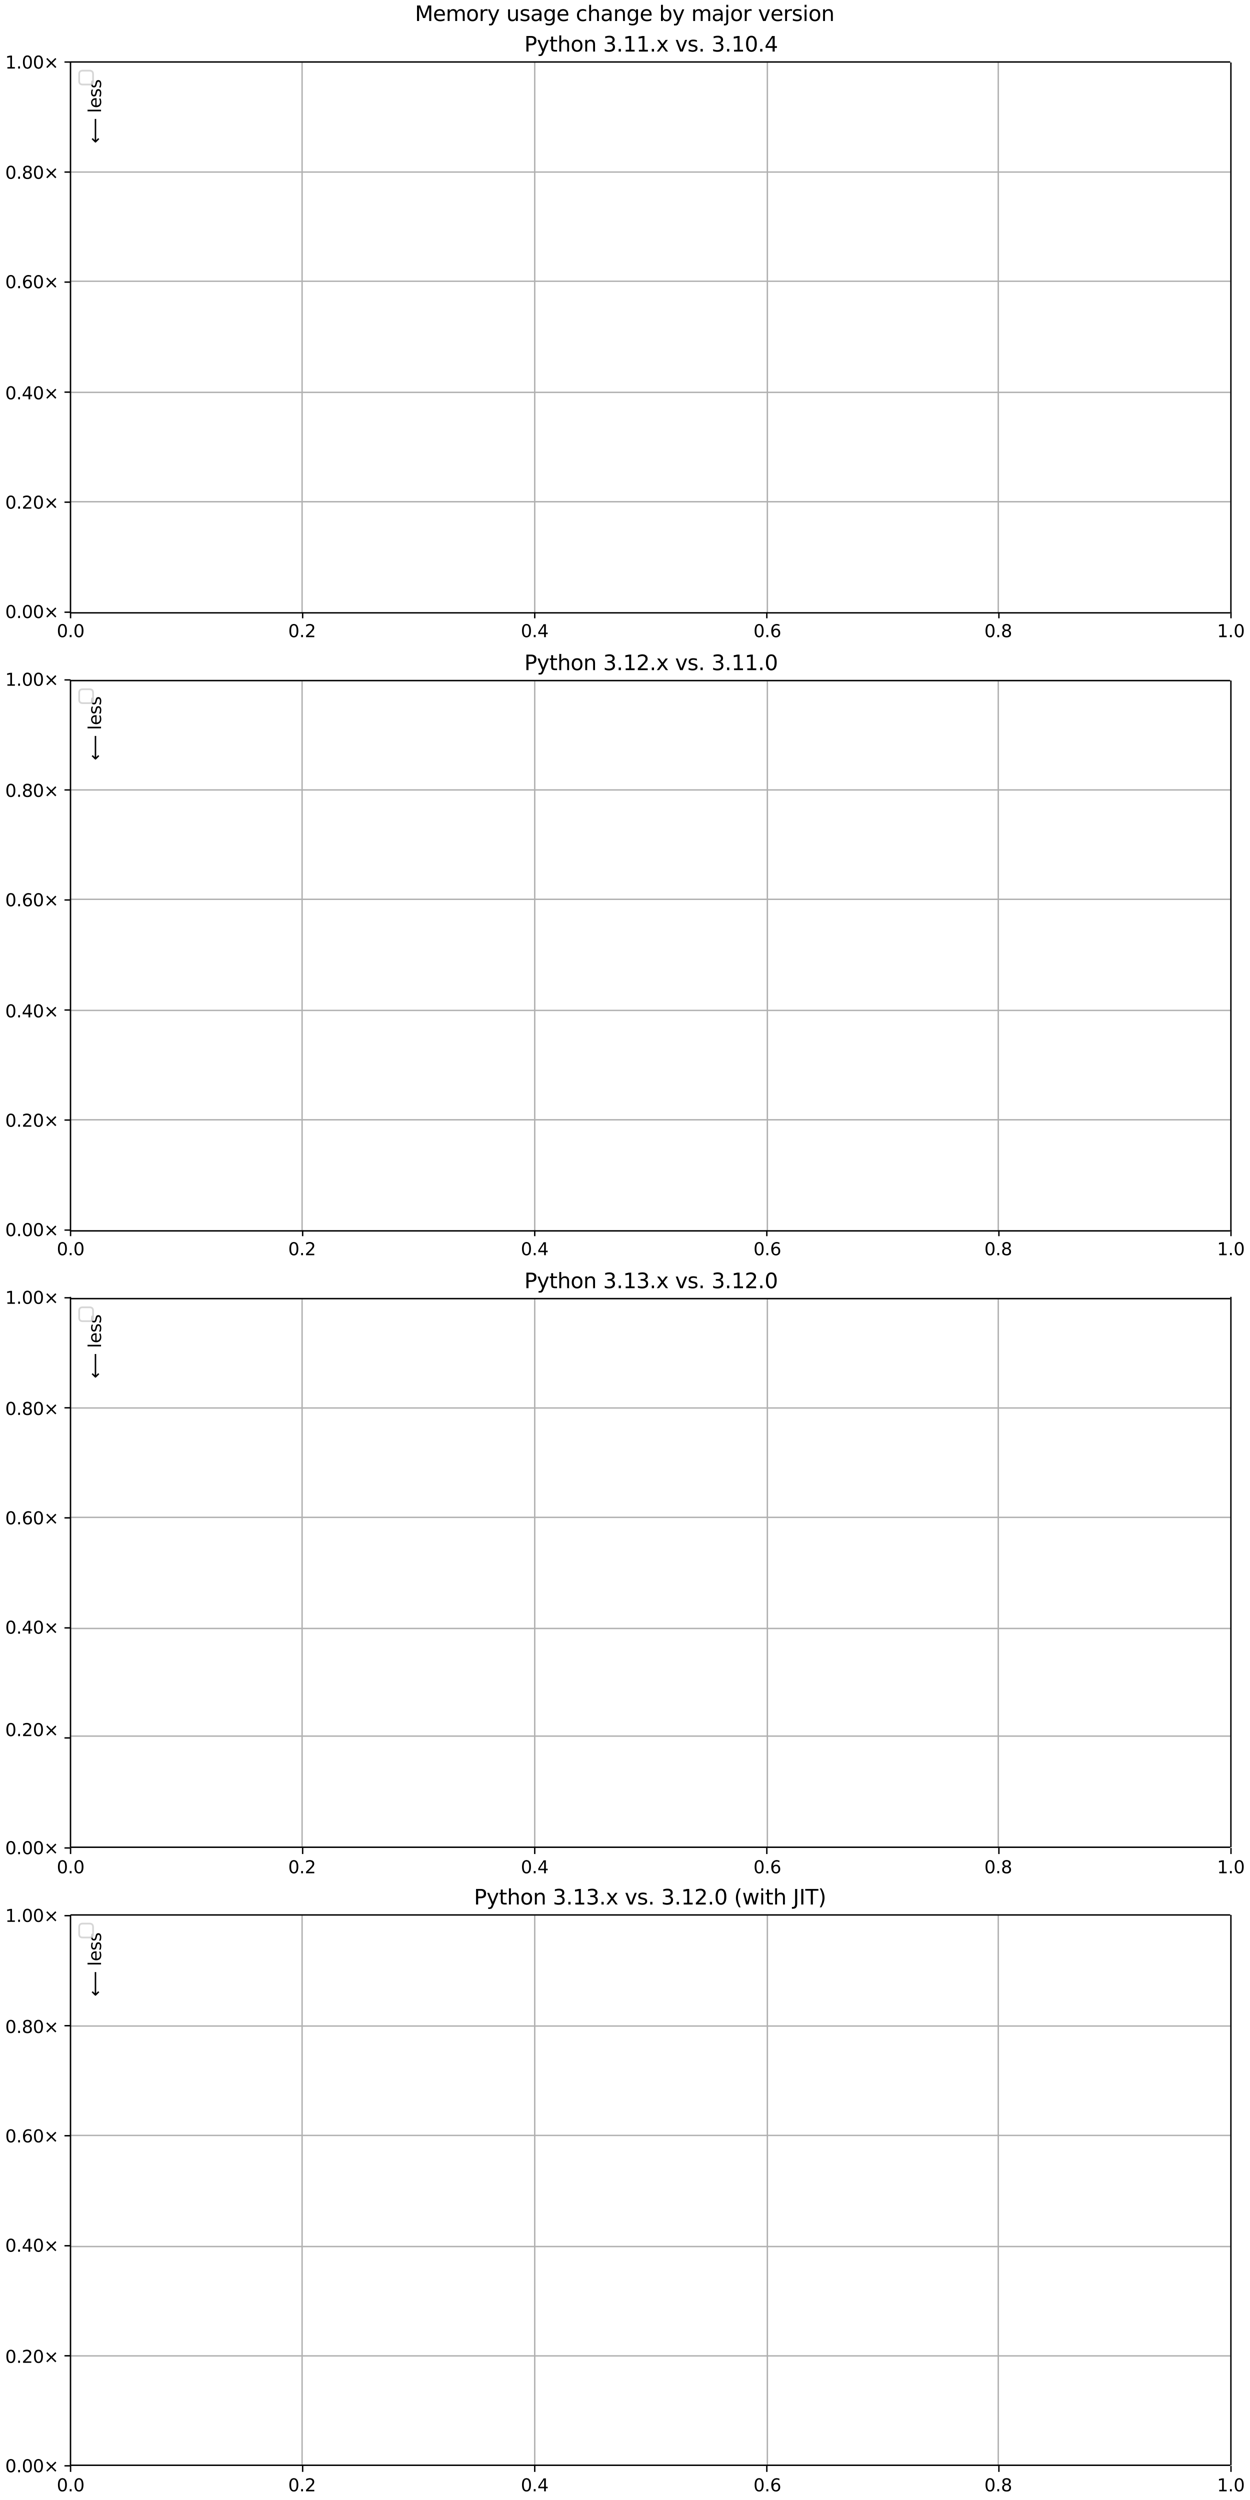 <?xml version="1.0" encoding="UTF-8"?>
<!DOCTYPE svg  PUBLIC '-//W3C//DTD SVG 1.1//EN'  'http://www.w3.org/Graphics/SVG/1.1/DTD/svg11.dtd'>
<svg width="720pt" height="1440pt" version="1.1" viewBox="0 0 720 1440" xmlns="http://www.w3.org/2000/svg" xmlns:xlink="http://www.w3.org/1999/xlink">
<defs>
<style type="text/css">*{stroke-linejoin: round; stroke-linecap: butt}</style>
</defs>
<path d="m0 1440h720v-1440h-720z" fill="#fff"/>
<path d="m40.6 353h668v-317h-668z" fill="#fff"/>
<path d="m40.6 353v-317" clip-path="url(#i)" fill="none" stroke="#b0b0b0" stroke-linecap="square" stroke-width=".8"/>
<defs>
<path id="d" d="m0 0v3.5" stroke="#000" stroke-width=".8"/>
</defs>
<use x="40.646" y="352.633" stroke="#000000" stroke-width=".8" xlink:href="#d"/>
<!-- 0.0 -->
<g transform="translate(32.7 367) scale(.1 -.1)">
<defs>
<path id="a" transform="scale(.016)" d="m2034 4250q-487 0-733-480-245-479-245-1442 0-959 245-1439 246-480 733-480 491 0 736 480 246 480 246 1439 0 963-246 1442-245 480-736 480zm0 500q785 0 1199-621 414-620 414-1801 0-1178-414-1799-414-620-1199-620-784 0-1198 620-414 621-414 1799 0 1181 414 1801 414 621 1198 621z"/>
<path id="b" transform="scale(.016)" d="m684 794h660v-794h-660v794z"/>
</defs>
<use xlink:href="#a"/>
<use x="63.623" xlink:href="#b"/>
<use x="95.41" xlink:href="#a"/>
</g>
<path d="m174 353v-317" clip-path="url(#i)" fill="none" stroke="#b0b0b0" stroke-linecap="square" stroke-width=".8"/>
<use x="174.326" y="352.633" stroke="#000000" stroke-width=".8" xlink:href="#d"/>
<!-- 0.2 -->
<g transform="translate(166 367) scale(.1 -.1)">
<defs>
<path id="n" transform="scale(.016)" d="m1228 531h2203v-531h-2962v531q359 372 979 998 621 627 780 809 303 340 423 576 121 236 121 464 0 372-261 606-261 235-680 235-297 0-627-103-329-103-704-313v638q381 153 712 231 332 78 607 78 725 0 1156-363 431-362 431-968 0-288-108-546-107-257-392-607-78-91-497-524-418-433-1181-1211z"/>
</defs>
<use xlink:href="#a"/>
<use x="63.623" xlink:href="#b"/>
<use x="95.41" xlink:href="#n"/>
</g>
<path d="m308 353v-317" clip-path="url(#i)" fill="none" stroke="#b0b0b0" stroke-linecap="square" stroke-width=".8"/>
<use x="308.007" y="352.633" stroke="#000000" stroke-width=".8" xlink:href="#d"/>
<!-- 0.4 -->
<g transform="translate(300 367) scale(.1 -.1)">
<defs>
<path id="p" transform="scale(.016)" d="m2419 4116-1594-2491h1594v2491zm-166 550h794v-3041h666v-525h-666v-1100h-628v1100h-2106v609l1940 2957z"/>
</defs>
<use xlink:href="#a"/>
<use x="63.623" xlink:href="#b"/>
<use x="95.41" xlink:href="#p"/>
</g>
<path d="m442 353v-317" clip-path="url(#i)" fill="none" stroke="#b0b0b0" stroke-linecap="square" stroke-width=".8"/>
<use x="441.687" y="352.633" stroke="#000000" stroke-width=".8" xlink:href="#d"/>
<!-- 0.6 -->
<g transform="translate(434 367) scale(.1 -.1)">
<defs>
<path id="r" transform="scale(.016)" d="m2113 2584q-425 0-674-291-248-290-248-796 0-503 248-796 249-292 674-292t673 292q248 293 248 796 0 506-248 796-248 291-673 291zm1253 1979v-575q-238 112-480 171-242 60-480 60-625 0-955-422-329-422-376-1275 184 272 462 417 279 145 613 145 703 0 1111-427 408-426 408-1160 0-719-425-1154-425-434-1131-434-810 0-1238 620-428 621-428 1799 0 1106 525 1764t1409 658q238 0 480-47t505-140z"/>
</defs>
<use xlink:href="#a"/>
<use x="63.623" xlink:href="#b"/>
<use x="95.41" xlink:href="#r"/>
</g>
<path d="m575 353v-317" clip-path="url(#i)" fill="none" stroke="#b0b0b0" stroke-linecap="square" stroke-width=".8"/>
<use x="575.368" y="352.633" stroke="#000000" stroke-width=".8" xlink:href="#d"/>
<!-- 0.8 -->
<g transform="translate(567 367) scale(.1 -.1)">
<defs>
<path id="q" transform="scale(.016)" d="m2034 2216q-450 0-708-241-257-241-257-662 0-422 257-663 258-241 708-241t709 242q260 243 260 662 0 421-258 662-257 241-711 241zm-631 268q-406 100-633 378-226 279-226 679 0 559 398 884 399 325 1092 325 697 0 1094-325t397-884q0-400-227-679-226-278-629-378 456-106 710-416 255-309 255-755 0-679-414-1042-414-362-1186-362-771 0-1186 362-414 363-414 1042 0 446 256 755 257 310 713 416zm-231 997q0-362 226-565 227-203 636-203 407 0 636 203 230 203 230 565 0 363-230 566-229 203-636 203-409 0-636-203-226-203-226-566z"/>
</defs>
<use xlink:href="#a"/>
<use x="63.623" xlink:href="#b"/>
<use x="95.41" xlink:href="#q"/>
</g>
<path d="m709 353v-317" clip-path="url(#i)" fill="none" stroke="#b0b0b0" stroke-linecap="square" stroke-width=".8"/>
<use x="709.048" y="352.633" stroke="#000000" stroke-width=".8" xlink:href="#d"/>
<!-- 1.0 -->
<g transform="translate(701 367) scale(.1 -.1)">
<defs>
<path id="f" transform="scale(.016)" d="m794 531h1031v3560l-1122-225v575l1116 225h631v-4135h1031v-531h-2687v531z"/>
</defs>
<use xlink:href="#f"/>
<use x="63.623" xlink:href="#b"/>
<use x="95.41" xlink:href="#a"/>
</g>
<path d="m40.6 353h668" clip-path="url(#i)" fill="none" stroke="#b0b0b0" stroke-linecap="square" stroke-width=".8"/>
<defs>
<path id="c" d="m0 0h-3.5" stroke="#000" stroke-width=".8"/>
</defs>
<use x="40.646" y="352.633" stroke="#000000" stroke-width=".8" xlink:href="#c"/>
<!-- 0.00× -->
<g transform="translate(3 356) scale(.1 -.1)">
<defs>
<path id="e" transform="scale(.016)" d="m4488 3438-1429-1435 1429-1428-372-378-1435 1434-1434-1434-369 378 1425 1428-1425 1435 369 378 1434-1435 1435 1435 372-378z"/>
</defs>
<use xlink:href="#a"/>
<use x="63.623" xlink:href="#b"/>
<use x="95.41" xlink:href="#a"/>
<use x="159.033" xlink:href="#a"/>
<use x="222.656" xlink:href="#e"/>
</g>
<path d="m40.6 289h668" clip-path="url(#i)" fill="none" stroke="#b0b0b0" stroke-linecap="square" stroke-width=".8"/>
<use x="40.646" y="289.253" stroke="#000000" stroke-width=".8" xlink:href="#c"/>
<!-- 0.20× -->
<g transform="translate(3 293) scale(.1 -.1)">
<use xlink:href="#a"/>
<use x="63.623" xlink:href="#b"/>
<use x="95.41" xlink:href="#n"/>
<use x="159.033" xlink:href="#a"/>
<use x="222.656" xlink:href="#e"/>
</g>
<path d="m40.6 226h668" clip-path="url(#i)" fill="none" stroke="#b0b0b0" stroke-linecap="square" stroke-width=".8"/>
<use x="40.646" y="225.873" stroke="#000000" stroke-width=".8" xlink:href="#c"/>
<!-- 0.40× -->
<g transform="translate(3 230) scale(.1 -.1)">
<use xlink:href="#a"/>
<use x="63.623" xlink:href="#b"/>
<use x="95.41" xlink:href="#p"/>
<use x="159.033" xlink:href="#a"/>
<use x="222.656" xlink:href="#e"/>
</g>
<path d="m40.6 162h668" clip-path="url(#i)" fill="none" stroke="#b0b0b0" stroke-linecap="square" stroke-width=".8"/>
<use x="40.646" y="162.493" stroke="#000000" stroke-width=".8" xlink:href="#c"/>
<!-- 0.60× -->
<g transform="translate(3 166) scale(.1 -.1)">
<use xlink:href="#a"/>
<use x="63.623" xlink:href="#b"/>
<use x="95.41" xlink:href="#r"/>
<use x="159.033" xlink:href="#a"/>
<use x="222.656" xlink:href="#e"/>
</g>
<path d="m40.6 99.1h668" clip-path="url(#i)" fill="none" stroke="#b0b0b0" stroke-linecap="square" stroke-width=".8"/>
<use x="40.646" y="99.113" stroke="#000000" stroke-width=".8" xlink:href="#c"/>
<!-- 0.80× -->
<g transform="translate(3 103) scale(.1 -.1)">
<use xlink:href="#a"/>
<use x="63.623" xlink:href="#b"/>
<use x="95.41" xlink:href="#q"/>
<use x="159.033" xlink:href="#a"/>
<use x="222.656" xlink:href="#e"/>
</g>
<path d="m40.6 35.7h668" clip-path="url(#i)" fill="none" stroke="#b0b0b0" stroke-linecap="square" stroke-width=".8"/>
<use x="40.646" y="35.733" stroke="#000000" stroke-width=".8" xlink:href="#c"/>
<!-- 1.00× -->
<g transform="translate(3 39.5) scale(.1 -.1)">
<use xlink:href="#f"/>
<use x="63.623" xlink:href="#b"/>
<use x="95.41" xlink:href="#a"/>
<use x="159.033" xlink:href="#a"/>
<use x="222.656" xlink:href="#e"/>
</g>
<path d="m40.6 353v-317" fill="none" stroke="#000" stroke-linecap="square" stroke-width=".8"/>
<path d="m709 353v-317" fill="none" stroke="#000" stroke-linecap="square" stroke-width=".8"/>
<path d="m40.6 353h668" fill="none" stroke="#000" stroke-linecap="square" stroke-width=".8"/>
<path d="m40.6 35.7h668" fill="none" stroke="#000" stroke-linecap="square" stroke-width=".8"/>
<g clip-path="url(#i)">
<!-- more ⟶ -->
<g transform="translate(58.2 27.8) rotate(-90) scale(.1 -.1)">
<defs>
<path id="v" transform="scale(.016)" d="m3328 2828q216 388 516 572t706 184q547 0 844-383 297-382 297-1088v-2113h-578v2094q0 503-179 746-178 244-543 244-447 0-707-297-259-296-259-809v-1978h-578v2094q0 506-178 748t-550 242q-441 0-701-298-259-298-259-808v-1978h-578v3500h578v-544q197 322 472 475t653 153q382 0 649-194 267-193 395-562z"/>
<path id="m" transform="scale(.016)" d="m1959 3097q-462 0-731-361t-269-989 267-989q268-361 733-361 460 0 728 362 269 363 269 988 0 622-269 986-268 364-728 364zm0 487q750 0 1178-488 429-487 429-1349 0-859-429-1349-428-489-1178-489-753 0-1180 489-426 490-426 1349 0 862 426 1349 427 488 1180 488z"/>
<path id="s" transform="scale(.016)" d="m2631 2963q-97 56-211 82-114 27-251 27-488 0-749-317t-261-911v-1844h-578v3500h578v-544q182 319 472 473 291 155 707 155 59 0 131-8 72-7 159-23l3-590z"/>
<path id="l" transform="scale(.016)" d="m3597 1894v-281h-2644q38-594 358-905t892-311q331 0 642 81t618 244v-544q-310-131-635-200t-659-69q-838 0-1327 487-489 488-489 1320 0 859 464 1363 464 505 1252 505 706 0 1117-455 411-454 411-1235zm-575 169q-6 471-264 752-258 282-683 282-481 0-770-272t-333-766l2050 4z"/>
<path id="ac" transform="scale(.016)" d="m8863 2147v-281l-1229-1228-375 375 729 728h-7622v531h7622l-729 728 375 375 1229-1228z"/>
</defs>
<use xlink:href="#v"/>
<use x="97.412" xlink:href="#m"/>
<use x="158.594" xlink:href="#s"/>
<use x="197.457" xlink:href="#l"/>
<use x="258.98" xlink:href="#DejaVuSans-20"/>
<use x="290.768" xlink:href="#ac"/>
</g>
</g>
<g clip-path="url(#i)">
<!-- ⟵ less -->
<g transform="translate(58.2 82.6) rotate(-90) scale(.1 -.1)">
<defs>
<path id="ad" transform="scale(.016)" d="m313 1866v281l1228 1228 375-375-728-728h7621v-531h-7621l728-728-375-375-1228 1228z"/>
<path id="aa" transform="scale(.016)" d="m603 4863h575v-4863h-575v4863z"/>
<path id="k" transform="scale(.016)" d="m2834 3397v-544q-243 125-506 187-262 63-544 63-428 0-642-131t-214-394q0-200 153-314t616-217l197-44q612-131 870-370t258-667q0-488-386-773-386-284-1061-284-281 0-586 55t-642 164v594q319-166 628-249 309-82 613-82 406 0 624 139 219 139 219 392 0 234-158 359-157 125-692 241l-200 47q-534 112-772 345-237 233-237 639 0 494 350 762 350 269 994 269 318 0 599-47 282-46 519-140z"/>
</defs>
<use xlink:href="#ad"/>
<use x="143.359" xlink:href="#DejaVuSans-20"/>
<use x="175.146" xlink:href="#aa"/>
<use x="202.93" xlink:href="#l"/>
<use x="264.453" xlink:href="#k"/>
<use x="316.553" xlink:href="#k"/>
</g>
</g>
<!-- Python 3.11.x vs. 3.10.4 -->
<g transform="translate(302 29.7) scale(.12 -.12)">
<defs>
<path id="ab" transform="scale(.016)" d="m1259 4147v-1753h794q441 0 681 228 241 228 241 650 0 419-241 647-240 228-681 228h-794zm-631 519h1425q785 0 1186-355 402-355 402-1039 0-691-402-1044-401-353-1186-353h-794v-1875h-631v4666z"/>
<path id="t" transform="scale(.016)" d="m2059-325q-243-625-475-815-231-191-618-191h-460v481h338q237 0 368 113 132 112 291 531l103 262-1415 3444h609l1094-2737 1094 2737h609l-1538-3825z"/>
<path id="y" transform="scale(.016)" d="m1172 4494v-994h1184v-447h-1184v-1900q0-428 117-550t477-122h590v-481h-590q-666 0-919 248-253 249-253 905v1900h-422v447h422v994h578z"/>
<path id="w" transform="scale(.016)" d="m3513 2113v-2113h-575v2094q0 497-194 743-194 247-581 247-466 0-735-297-269-296-269-809v-1978h-578v4863h578v-1907q207 316 486 472 280 156 646 156 603 0 912-373 310-373 310-1098z"/>
<path id="u" transform="scale(.016)" d="m3513 2113v-2113h-575v2094q0 497-194 743-194 247-581 247-466 0-735-297-269-296-269-809v-1978h-578v3500h578v-544q207 316 486 472 280 156 646 156 603 0 912-373 310-373 310-1098z"/>
<path id="o" transform="scale(.016)" d="m2597 2516q453-97 707-404 255-306 255-756 0-690-475-1069-475-378-1350-378-293 0-604 58t-642 174v609q262-153 574-231 313-78 654-78 593 0 904 234t311 681q0 413-289 645-289 233-804 233h-544v519h569q465 0 712 186t247 536q0 359-255 551-254 193-729 193-260 0-557-57-297-56-653-174v562q360 100 674 150t592 50q719 0 1137-327 419-326 419-882 0-388-222-655t-631-370z"/>
<path id="z" transform="scale(.016)" d="m3513 3500-1266-1703 1331-1797h-678l-1019 1375-1018-1375h-679l1360 1831-1244 1669h678l928-1247 928 1247h679z"/>
<path id="x" transform="scale(.016)" d="m191 3500h609l1094-2937 1094 2937h609l-1313-3500h-781l-1312 3500z"/>
</defs>
<use xlink:href="#ab"/>
<use x="60.303" xlink:href="#t"/>
<use x="119.482" xlink:href="#y"/>
<use x="158.691" xlink:href="#w"/>
<use x="222.07" xlink:href="#m"/>
<use x="283.252" xlink:href="#u"/>
<use x="346.631" xlink:href="#DejaVuSans-20"/>
<use x="378.418" xlink:href="#o"/>
<use x="442.041" xlink:href="#b"/>
<use x="473.828" xlink:href="#f"/>
<use x="537.451" xlink:href="#f"/>
<use x="601.074" xlink:href="#b"/>
<use x="632.861" xlink:href="#z"/>
<use x="692.041" xlink:href="#DejaVuSans-20"/>
<use x="723.828" xlink:href="#x"/>
<use x="783.008" xlink:href="#k"/>
<use x="835.107" xlink:href="#b"/>
<use x="866.895" xlink:href="#DejaVuSans-20"/>
<use x="898.682" xlink:href="#o"/>
<use x="962.305" xlink:href="#b"/>
<use x="994.092" xlink:href="#f"/>
<use x="1057.715" xlink:href="#a"/>
<use x="1121.338" xlink:href="#b"/>
<use x="1153.125" xlink:href="#p"/>
</g>
<path d="m47.6 48.7h4q2 0 2-2v-4q0-2-2-2h-4q-2 0-2 2v4q0 2 2 2z" fill="#fff" opacity=".8" stroke="#ccc"/>
<path d="m40.6 709h668v-317h-668z" fill="#fff"/>
<path d="m40.6 709v-317" clip-path="url(#j)" fill="none" stroke="#b0b0b0" stroke-linecap="square" stroke-width=".8"/>
<use x="40.646" y="708.529" stroke="#000000" stroke-width=".8" xlink:href="#d"/>
<!-- 0.0 -->
<g transform="translate(32.7 723) scale(.1 -.1)">
<use xlink:href="#a"/>
<use x="63.623" xlink:href="#b"/>
<use x="95.41" xlink:href="#a"/>
</g>
<path d="m174 709v-317" clip-path="url(#j)" fill="none" stroke="#b0b0b0" stroke-linecap="square" stroke-width=".8"/>
<use x="174.326" y="708.529" stroke="#000000" stroke-width=".8" xlink:href="#d"/>
<!-- 0.2 -->
<g transform="translate(166 723) scale(.1 -.1)">
<use xlink:href="#a"/>
<use x="63.623" xlink:href="#b"/>
<use x="95.41" xlink:href="#n"/>
</g>
<path d="m308 709v-317" clip-path="url(#j)" fill="none" stroke="#b0b0b0" stroke-linecap="square" stroke-width=".8"/>
<use x="308.007" y="708.529" stroke="#000000" stroke-width=".8" xlink:href="#d"/>
<!-- 0.4 -->
<g transform="translate(300 723) scale(.1 -.1)">
<use xlink:href="#a"/>
<use x="63.623" xlink:href="#b"/>
<use x="95.41" xlink:href="#p"/>
</g>
<path d="m442 709v-317" clip-path="url(#j)" fill="none" stroke="#b0b0b0" stroke-linecap="square" stroke-width=".8"/>
<use x="441.687" y="708.529" stroke="#000000" stroke-width=".8" xlink:href="#d"/>
<!-- 0.6 -->
<g transform="translate(434 723) scale(.1 -.1)">
<use xlink:href="#a"/>
<use x="63.623" xlink:href="#b"/>
<use x="95.41" xlink:href="#r"/>
</g>
<path d="m575 709v-317" clip-path="url(#j)" fill="none" stroke="#b0b0b0" stroke-linecap="square" stroke-width=".8"/>
<use x="575.368" y="708.529" stroke="#000000" stroke-width=".8" xlink:href="#d"/>
<!-- 0.8 -->
<g transform="translate(567 723) scale(.1 -.1)">
<use xlink:href="#a"/>
<use x="63.623" xlink:href="#b"/>
<use x="95.41" xlink:href="#q"/>
</g>
<path d="m709 709v-317" clip-path="url(#j)" fill="none" stroke="#b0b0b0" stroke-linecap="square" stroke-width=".8"/>
<use x="709.048" y="708.529" stroke="#000000" stroke-width=".8" xlink:href="#d"/>
<!-- 1.0 -->
<g transform="translate(701 723) scale(.1 -.1)">
<use xlink:href="#f"/>
<use x="63.623" xlink:href="#b"/>
<use x="95.41" xlink:href="#a"/>
</g>
<path d="m40.6 709h668" clip-path="url(#j)" fill="none" stroke="#b0b0b0" stroke-linecap="square" stroke-width=".8"/>
<use x="40.646" y="708.529" stroke="#000000" stroke-width=".8" xlink:href="#c"/>
<!-- 0.00× -->
<g transform="translate(3 712) scale(.1 -.1)">
<use xlink:href="#a"/>
<use x="63.623" xlink:href="#b"/>
<use x="95.41" xlink:href="#a"/>
<use x="159.033" xlink:href="#a"/>
<use x="222.656" xlink:href="#e"/>
</g>
<path d="m40.6 645h668" clip-path="url(#j)" fill="none" stroke="#b0b0b0" stroke-linecap="square" stroke-width=".8"/>
<use x="40.646" y="645.149" stroke="#000000" stroke-width=".8" xlink:href="#c"/>
<!-- 0.20× -->
<g transform="translate(3 649) scale(.1 -.1)">
<use xlink:href="#a"/>
<use x="63.623" xlink:href="#b"/>
<use x="95.41" xlink:href="#n"/>
<use x="159.033" xlink:href="#a"/>
<use x="222.656" xlink:href="#e"/>
</g>
<path d="m40.6 582h668" clip-path="url(#j)" fill="none" stroke="#b0b0b0" stroke-linecap="square" stroke-width=".8"/>
<use x="40.646" y="581.769" stroke="#000000" stroke-width=".8" xlink:href="#c"/>
<!-- 0.40× -->
<g transform="translate(3 586) scale(.1 -.1)">
<use xlink:href="#a"/>
<use x="63.623" xlink:href="#b"/>
<use x="95.41" xlink:href="#p"/>
<use x="159.033" xlink:href="#a"/>
<use x="222.656" xlink:href="#e"/>
</g>
<path d="m40.6 518h668" clip-path="url(#j)" fill="none" stroke="#b0b0b0" stroke-linecap="square" stroke-width=".8"/>
<use x="40.646" y="518.389" stroke="#000000" stroke-width=".8" xlink:href="#c"/>
<!-- 0.60× -->
<g transform="translate(3 522) scale(.1 -.1)">
<use xlink:href="#a"/>
<use x="63.623" xlink:href="#b"/>
<use x="95.41" xlink:href="#r"/>
<use x="159.033" xlink:href="#a"/>
<use x="222.656" xlink:href="#e"/>
</g>
<path d="m40.6 455h668" clip-path="url(#j)" fill="none" stroke="#b0b0b0" stroke-linecap="square" stroke-width=".8"/>
<use x="40.646" y="455.009" stroke="#000000" stroke-width=".8" xlink:href="#c"/>
<!-- 0.80× -->
<g transform="translate(3 459) scale(.1 -.1)">
<use xlink:href="#a"/>
<use x="63.623" xlink:href="#b"/>
<use x="95.41" xlink:href="#q"/>
<use x="159.033" xlink:href="#a"/>
<use x="222.656" xlink:href="#e"/>
</g>
<path d="m40.6 392h668" clip-path="url(#j)" fill="none" stroke="#b0b0b0" stroke-linecap="square" stroke-width=".8"/>
<use x="40.646" y="391.629" stroke="#000000" stroke-width=".8" xlink:href="#c"/>
<!-- 1.00× -->
<g transform="translate(3 395) scale(.1 -.1)">
<use xlink:href="#f"/>
<use x="63.623" xlink:href="#b"/>
<use x="95.41" xlink:href="#a"/>
<use x="159.033" xlink:href="#a"/>
<use x="222.656" xlink:href="#e"/>
</g>
<path d="m40.6 709v-317" fill="none" stroke="#000" stroke-linecap="square" stroke-width=".8"/>
<path d="m709 709v-317" fill="none" stroke="#000" stroke-linecap="square" stroke-width=".8"/>
<path d="m40.6 709h668" fill="none" stroke="#000" stroke-linecap="square" stroke-width=".8"/>
<path d="m40.6 392h668" fill="none" stroke="#000" stroke-linecap="square" stroke-width=".8"/>
<g clip-path="url(#j)">
<!-- more ⟶ -->
<g transform="translate(58.2 384) rotate(-90) scale(.1 -.1)">
<use xlink:href="#v"/>
<use x="97.412" xlink:href="#m"/>
<use x="158.594" xlink:href="#s"/>
<use x="197.457" xlink:href="#l"/>
<use x="258.98" xlink:href="#DejaVuSans-20"/>
<use x="290.768" xlink:href="#ac"/>
</g>
</g>
<g clip-path="url(#j)">
<!-- ⟵ less -->
<g transform="translate(58.2 438) rotate(-90) scale(.1 -.1)">
<use xlink:href="#ad"/>
<use x="143.359" xlink:href="#DejaVuSans-20"/>
<use x="175.146" xlink:href="#aa"/>
<use x="202.93" xlink:href="#l"/>
<use x="264.453" xlink:href="#k"/>
<use x="316.553" xlink:href="#k"/>
</g>
</g>
<!-- Python 3.12.x vs. 3.11.0 -->
<g transform="translate(302 386) scale(.12 -.12)">
<use xlink:href="#ab"/>
<use x="60.303" xlink:href="#t"/>
<use x="119.482" xlink:href="#y"/>
<use x="158.691" xlink:href="#w"/>
<use x="222.07" xlink:href="#m"/>
<use x="283.252" xlink:href="#u"/>
<use x="346.631" xlink:href="#DejaVuSans-20"/>
<use x="378.418" xlink:href="#o"/>
<use x="442.041" xlink:href="#b"/>
<use x="473.828" xlink:href="#f"/>
<use x="537.451" xlink:href="#n"/>
<use x="601.074" xlink:href="#b"/>
<use x="632.861" xlink:href="#z"/>
<use x="692.041" xlink:href="#DejaVuSans-20"/>
<use x="723.828" xlink:href="#x"/>
<use x="783.008" xlink:href="#k"/>
<use x="835.107" xlink:href="#b"/>
<use x="866.895" xlink:href="#DejaVuSans-20"/>
<use x="898.682" xlink:href="#o"/>
<use x="962.305" xlink:href="#b"/>
<use x="994.092" xlink:href="#f"/>
<use x="1057.715" xlink:href="#f"/>
<use x="1121.338" xlink:href="#b"/>
<use x="1153.125" xlink:href="#a"/>
</g>
<path d="m47.6 405h4q2 0 2-2v-4q0-2-2-2h-4q-2 0-2 2v4q0 2 2 2z" fill="#fff" opacity=".8" stroke="#ccc"/>
<path d="m40.6 1064h668v-317h-668z" fill="#fff"/>
<path d="m40.6 1064v-317" clip-path="url(#h)" fill="none" stroke="#b0b0b0" stroke-linecap="square" stroke-width=".8"/>
<use x="40.646" y="1064.425" stroke="#000000" stroke-width=".8" xlink:href="#d"/>
<!-- 0.0 -->
<g transform="translate(32.7 1079) scale(.1 -.1)">
<use xlink:href="#a"/>
<use x="63.623" xlink:href="#b"/>
<use x="95.41" xlink:href="#a"/>
</g>
<path d="m174 1064v-317" clip-path="url(#h)" fill="none" stroke="#b0b0b0" stroke-linecap="square" stroke-width=".8"/>
<use x="174.326" y="1064.425" stroke="#000000" stroke-width=".8" xlink:href="#d"/>
<!-- 0.2 -->
<g transform="translate(166 1079) scale(.1 -.1)">
<use xlink:href="#a"/>
<use x="63.623" xlink:href="#b"/>
<use x="95.41" xlink:href="#n"/>
</g>
<path d="m308 1064v-317" clip-path="url(#h)" fill="none" stroke="#b0b0b0" stroke-linecap="square" stroke-width=".8"/>
<use x="308.007" y="1064.425" stroke="#000000" stroke-width=".8" xlink:href="#d"/>
<!-- 0.4 -->
<g transform="translate(300 1079) scale(.1 -.1)">
<use xlink:href="#a"/>
<use x="63.623" xlink:href="#b"/>
<use x="95.41" xlink:href="#p"/>
</g>
<path d="m442 1064v-317" clip-path="url(#h)" fill="none" stroke="#b0b0b0" stroke-linecap="square" stroke-width=".8"/>
<use x="441.687" y="1064.425" stroke="#000000" stroke-width=".8" xlink:href="#d"/>
<!-- 0.6 -->
<g transform="translate(434 1079) scale(.1 -.1)">
<use xlink:href="#a"/>
<use x="63.623" xlink:href="#b"/>
<use x="95.41" xlink:href="#r"/>
</g>
<path d="m575 1064v-317" clip-path="url(#h)" fill="none" stroke="#b0b0b0" stroke-linecap="square" stroke-width=".8"/>
<use x="575.368" y="1064.425" stroke="#000000" stroke-width=".8" xlink:href="#d"/>
<!-- 0.8 -->
<g transform="translate(567 1079) scale(.1 -.1)">
<use xlink:href="#a"/>
<use x="63.623" xlink:href="#b"/>
<use x="95.41" xlink:href="#q"/>
</g>
<path d="m709 1064v-317" clip-path="url(#h)" fill="none" stroke="#b0b0b0" stroke-linecap="square" stroke-width=".8"/>
<use x="709.048" y="1064.425" stroke="#000000" stroke-width=".8" xlink:href="#d"/>
<!-- 1.0 -->
<g transform="translate(701 1079) scale(.1 -.1)">
<use xlink:href="#f"/>
<use x="63.623" xlink:href="#b"/>
<use x="95.41" xlink:href="#a"/>
</g>
<path d="m40.6 1064h668" clip-path="url(#h)" fill="none" stroke="#b0b0b0" stroke-linecap="square" stroke-width=".8"/>
<use x="40.646" y="1064.425" stroke="#000000" stroke-width=".8" xlink:href="#c"/>
<!-- 0.00× -->
<g transform="translate(3 1068) scale(.1 -.1)">
<use xlink:href="#a"/>
<use x="63.623" xlink:href="#b"/>
<use x="95.41" xlink:href="#a"/>
<use x="159.033" xlink:href="#a"/>
<use x="222.656" xlink:href="#e"/>
</g>
<path d="m40.6 1e3h668" clip-path="url(#h)" fill="none" stroke="#b0b0b0" stroke-linecap="square" stroke-width=".8"/>
<use x="40.646" y="1001.045" stroke="#000000" stroke-width=".8" xlink:href="#c"/>
<!-- 0.20× -->
<g transform="translate(3 1e3) scale(.1 -.1)">
<use xlink:href="#a"/>
<use x="63.623" xlink:href="#b"/>
<use x="95.41" xlink:href="#n"/>
<use x="159.033" xlink:href="#a"/>
<use x="222.656" xlink:href="#e"/>
</g>
<path d="m40.6 938h668" clip-path="url(#h)" fill="none" stroke="#b0b0b0" stroke-linecap="square" stroke-width=".8"/>
<use x="40.646" y="937.665" stroke="#000000" stroke-width=".8" xlink:href="#c"/>
<!-- 0.40× -->
<g transform="translate(3 941) scale(.1 -.1)">
<use xlink:href="#a"/>
<use x="63.623" xlink:href="#b"/>
<use x="95.41" xlink:href="#p"/>
<use x="159.033" xlink:href="#a"/>
<use x="222.656" xlink:href="#e"/>
</g>
<path d="m40.6 874h668" clip-path="url(#h)" fill="none" stroke="#b0b0b0" stroke-linecap="square" stroke-width=".8"/>
<use x="40.646" y="874.285" stroke="#000000" stroke-width=".8" xlink:href="#c"/>
<!-- 0.60× -->
<g transform="translate(3 878) scale(.1 -.1)">
<use xlink:href="#a"/>
<use x="63.623" xlink:href="#b"/>
<use x="95.41" xlink:href="#r"/>
<use x="159.033" xlink:href="#a"/>
<use x="222.656" xlink:href="#e"/>
</g>
<path d="m40.6 811h668" clip-path="url(#h)" fill="none" stroke="#b0b0b0" stroke-linecap="square" stroke-width=".8"/>
<use x="40.646" y="810.905" stroke="#000000" stroke-width=".8" xlink:href="#c"/>
<!-- 0.80× -->
<g transform="translate(3 815) scale(.1 -.1)">
<use xlink:href="#a"/>
<use x="63.623" xlink:href="#b"/>
<use x="95.41" xlink:href="#q"/>
<use x="159.033" xlink:href="#a"/>
<use x="222.656" xlink:href="#e"/>
</g>
<path d="m40.6 748h668" clip-path="url(#h)" fill="none" stroke="#b0b0b0" stroke-linecap="square" stroke-width=".8"/>
<use x="40.646" y="747.525" stroke="#000000" stroke-width=".8" xlink:href="#c"/>
<!-- 1.00× -->
<g transform="translate(3 751) scale(.1 -.1)">
<use xlink:href="#f"/>
<use x="63.623" xlink:href="#b"/>
<use x="95.41" xlink:href="#a"/>
<use x="159.033" xlink:href="#a"/>
<use x="222.656" xlink:href="#e"/>
</g>
<path d="m40.6 1064v-317" fill="none" stroke="#000" stroke-linecap="square" stroke-width=".8"/>
<path d="m709 1064v-317" fill="none" stroke="#000" stroke-linecap="square" stroke-width=".8"/>
<path d="m40.6 1064h668" fill="none" stroke="#000" stroke-linecap="square" stroke-width=".8"/>
<path d="m40.6 748h668" fill="none" stroke="#000" stroke-linecap="square" stroke-width=".8"/>
<g clip-path="url(#h)">
<!-- more ⟶ -->
<g transform="translate(58.2 740) rotate(-90) scale(.1 -.1)">
<use xlink:href="#v"/>
<use x="97.412" xlink:href="#m"/>
<use x="158.594" xlink:href="#s"/>
<use x="197.457" xlink:href="#l"/>
<use x="258.98" xlink:href="#DejaVuSans-20"/>
<use x="290.768" xlink:href="#ac"/>
</g>
</g>
<g clip-path="url(#h)">
<!-- ⟵ less -->
<g transform="translate(58.2 794) rotate(-90) scale(.1 -.1)">
<use xlink:href="#ad"/>
<use x="143.359" xlink:href="#DejaVuSans-20"/>
<use x="175.146" xlink:href="#aa"/>
<use x="202.93" xlink:href="#l"/>
<use x="264.453" xlink:href="#k"/>
<use x="316.553" xlink:href="#k"/>
</g>
</g>
<!-- Python 3.13.x vs. 3.12.0 -->
<g transform="translate(302 742) scale(.12 -.12)">
<use xlink:href="#ab"/>
<use x="60.303" xlink:href="#t"/>
<use x="119.482" xlink:href="#y"/>
<use x="158.691" xlink:href="#w"/>
<use x="222.07" xlink:href="#m"/>
<use x="283.252" xlink:href="#u"/>
<use x="346.631" xlink:href="#DejaVuSans-20"/>
<use x="378.418" xlink:href="#o"/>
<use x="442.041" xlink:href="#b"/>
<use x="473.828" xlink:href="#f"/>
<use x="537.451" xlink:href="#o"/>
<use x="601.074" xlink:href="#b"/>
<use x="632.861" xlink:href="#z"/>
<use x="692.041" xlink:href="#DejaVuSans-20"/>
<use x="723.828" xlink:href="#x"/>
<use x="783.008" xlink:href="#k"/>
<use x="835.107" xlink:href="#b"/>
<use x="866.895" xlink:href="#DejaVuSans-20"/>
<use x="898.682" xlink:href="#o"/>
<use x="962.305" xlink:href="#b"/>
<use x="994.092" xlink:href="#f"/>
<use x="1057.715" xlink:href="#n"/>
<use x="1121.338" xlink:href="#b"/>
<use x="1153.125" xlink:href="#a"/>
</g>
<path d="m47.6 761h4q2 0 2-2v-4q0-2-2-2h-4q-2 0-2 2v4q0 2 2 2z" fill="#fff" opacity=".8" stroke="#ccc"/>
<path d="m40.6 1420h668v-317h-668z" fill="#fff"/>
<path d="m40.6 1420v-317" clip-path="url(#g)" fill="none" stroke="#b0b0b0" stroke-linecap="square" stroke-width=".8"/>
<use x="40.646" y="1420.322" stroke="#000000" stroke-width=".8" xlink:href="#d"/>
<!-- 0.0 -->
<g transform="translate(32.7 1435) scale(.1 -.1)">
<use xlink:href="#a"/>
<use x="63.623" xlink:href="#b"/>
<use x="95.41" xlink:href="#a"/>
</g>
<path d="m174 1420v-317" clip-path="url(#g)" fill="none" stroke="#b0b0b0" stroke-linecap="square" stroke-width=".8"/>
<use x="174.326" y="1420.322" stroke="#000000" stroke-width=".8" xlink:href="#d"/>
<!-- 0.2 -->
<g transform="translate(166 1435) scale(.1 -.1)">
<use xlink:href="#a"/>
<use x="63.623" xlink:href="#b"/>
<use x="95.41" xlink:href="#n"/>
</g>
<path d="m308 1420v-317" clip-path="url(#g)" fill="none" stroke="#b0b0b0" stroke-linecap="square" stroke-width=".8"/>
<use x="308.007" y="1420.322" stroke="#000000" stroke-width=".8" xlink:href="#d"/>
<!-- 0.4 -->
<g transform="translate(300 1435) scale(.1 -.1)">
<use xlink:href="#a"/>
<use x="63.623" xlink:href="#b"/>
<use x="95.41" xlink:href="#p"/>
</g>
<path d="m442 1420v-317" clip-path="url(#g)" fill="none" stroke="#b0b0b0" stroke-linecap="square" stroke-width=".8"/>
<use x="441.687" y="1420.322" stroke="#000000" stroke-width=".8" xlink:href="#d"/>
<!-- 0.6 -->
<g transform="translate(434 1435) scale(.1 -.1)">
<use xlink:href="#a"/>
<use x="63.623" xlink:href="#b"/>
<use x="95.41" xlink:href="#r"/>
</g>
<path d="m575 1420v-317" clip-path="url(#g)" fill="none" stroke="#b0b0b0" stroke-linecap="square" stroke-width=".8"/>
<use x="575.368" y="1420.322" stroke="#000000" stroke-width=".8" xlink:href="#d"/>
<!-- 0.8 -->
<g transform="translate(567 1435) scale(.1 -.1)">
<use xlink:href="#a"/>
<use x="63.623" xlink:href="#b"/>
<use x="95.41" xlink:href="#q"/>
</g>
<path d="m709 1420v-317" clip-path="url(#g)" fill="none" stroke="#b0b0b0" stroke-linecap="square" stroke-width=".8"/>
<use x="709.048" y="1420.322" stroke="#000000" stroke-width=".8" xlink:href="#d"/>
<!-- 1.0 -->
<g transform="translate(701 1435) scale(.1 -.1)">
<use xlink:href="#f"/>
<use x="63.623" xlink:href="#b"/>
<use x="95.41" xlink:href="#a"/>
</g>
<path d="m40.6 1420h668" clip-path="url(#g)" fill="none" stroke="#b0b0b0" stroke-linecap="square" stroke-width=".8"/>
<use x="40.646" y="1420.322" stroke="#000000" stroke-width=".8" xlink:href="#c"/>
<!-- 0.00× -->
<g transform="translate(3 1424) scale(.1 -.1)">
<use xlink:href="#a"/>
<use x="63.623" xlink:href="#b"/>
<use x="95.41" xlink:href="#a"/>
<use x="159.033" xlink:href="#a"/>
<use x="222.656" xlink:href="#e"/>
</g>
<path d="m40.6 1357h668" clip-path="url(#g)" fill="none" stroke="#b0b0b0" stroke-linecap="square" stroke-width=".8"/>
<use x="40.646" y="1356.942" stroke="#000000" stroke-width=".8" xlink:href="#c"/>
<!-- 0.20× -->
<g transform="translate(3 1361) scale(.1 -.1)">
<use xlink:href="#a"/>
<use x="63.623" xlink:href="#b"/>
<use x="95.41" xlink:href="#n"/>
<use x="159.033" xlink:href="#a"/>
<use x="222.656" xlink:href="#e"/>
</g>
<path d="m40.6 1294h668" clip-path="url(#g)" fill="none" stroke="#b0b0b0" stroke-linecap="square" stroke-width=".8"/>
<use x="40.646" y="1293.562" stroke="#000000" stroke-width=".8" xlink:href="#c"/>
<!-- 0.40× -->
<g transform="translate(3 1297) scale(.1 -.1)">
<use xlink:href="#a"/>
<use x="63.623" xlink:href="#b"/>
<use x="95.41" xlink:href="#p"/>
<use x="159.033" xlink:href="#a"/>
<use x="222.656" xlink:href="#e"/>
</g>
<path d="m40.6 1230h668" clip-path="url(#g)" fill="none" stroke="#b0b0b0" stroke-linecap="square" stroke-width=".8"/>
<use x="40.646" y="1230.182" stroke="#000000" stroke-width=".8" xlink:href="#c"/>
<!-- 0.60× -->
<g transform="translate(3 1234) scale(.1 -.1)">
<use xlink:href="#a"/>
<use x="63.623" xlink:href="#b"/>
<use x="95.41" xlink:href="#r"/>
<use x="159.033" xlink:href="#a"/>
<use x="222.656" xlink:href="#e"/>
</g>
<path d="m40.6 1167h668" clip-path="url(#g)" fill="none" stroke="#b0b0b0" stroke-linecap="square" stroke-width=".8"/>
<use x="40.646" y="1166.802" stroke="#000000" stroke-width=".8" xlink:href="#c"/>
<!-- 0.80× -->
<g transform="translate(3 1171) scale(.1 -.1)">
<use xlink:href="#a"/>
<use x="63.623" xlink:href="#b"/>
<use x="95.41" xlink:href="#q"/>
<use x="159.033" xlink:href="#a"/>
<use x="222.656" xlink:href="#e"/>
</g>
<path d="m40.6 1103h668" clip-path="url(#g)" fill="none" stroke="#b0b0b0" stroke-linecap="square" stroke-width=".8"/>
<use x="40.646" y="1103.422" stroke="#000000" stroke-width=".8" xlink:href="#c"/>
<!-- 1.00× -->
<g transform="translate(3 1107) scale(.1 -.1)">
<use xlink:href="#f"/>
<use x="63.623" xlink:href="#b"/>
<use x="95.41" xlink:href="#a"/>
<use x="159.033" xlink:href="#a"/>
<use x="222.656" xlink:href="#e"/>
</g>
<path d="m40.6 1420v-317" fill="none" stroke="#000" stroke-linecap="square" stroke-width=".8"/>
<path d="m709 1420v-317" fill="none" stroke="#000" stroke-linecap="square" stroke-width=".8"/>
<path d="m40.6 1420h668" fill="none" stroke="#000" stroke-linecap="square" stroke-width=".8"/>
<path d="m40.6 1103h668" fill="none" stroke="#000" stroke-linecap="square" stroke-width=".8"/>
<g clip-path="url(#g)">
<!-- more ⟶ -->
<g transform="translate(58.2 1096) rotate(-90) scale(.1 -.1)">
<use xlink:href="#v"/>
<use x="97.412" xlink:href="#m"/>
<use x="158.594" xlink:href="#s"/>
<use x="197.457" xlink:href="#l"/>
<use x="258.98" xlink:href="#DejaVuSans-20"/>
<use x="290.768" xlink:href="#ac"/>
</g>
</g>
<g clip-path="url(#g)">
<!-- ⟵ less -->
<g transform="translate(58.2 1150) rotate(-90) scale(.1 -.1)">
<use xlink:href="#ad"/>
<use x="143.359" xlink:href="#DejaVuSans-20"/>
<use x="175.146" xlink:href="#aa"/>
<use x="202.93" xlink:href="#l"/>
<use x="264.453" xlink:href="#k"/>
<use x="316.553" xlink:href="#k"/>
</g>
</g>
<!-- Python 3.13.x vs. 3.12.0 (with JIT) -->
<g transform="translate(273 1097) scale(.12 -.12)">
<defs>
<path id="ar" transform="scale(.016)" d="m1984 4856q-418-718-622-1422-203-703-203-1425 0-721 205-1429t620-1424h-500q-468 735-701 1444t-233 1409q0 697 231 1403 232 707 703 1444h500z"/>
<path id="ah" transform="scale(.016)" d="m269 3500h575l719-2731 715 2731h678l719-2731 716 2731h575l-916-3500h-678l-753 2869-756-2869h-679l-915 3500z"/>
<path id="af" transform="scale(.016)" d="m603 3500h575v-3500h-575v3500zm0 1363h575v-729h-575v729z"/>
<path id="ao" transform="scale(.016)" d="m628 4666h631v-4341q0-844-320-1225t-1030-381h-240v531h197q418 0 590 235 172 234 172 840v4341z"/>
<path id="ap" transform="scale(.016)" d="m628 4666h631v-4666h-631v4666z"/>
<path id="am" transform="scale(.016)" d="m-19 4666h3947v-532h-1656v-4134h-634v4134h-1657v532z"/>
<path id="aq" transform="scale(.016)" d="m513 4856h500q468-737 701-1444 233-706 233-1403 0-700-233-1409t-701-1444h-500q415 716 620 1424t205 1429q0 722-205 1425-205 704-620 1422z"/>
</defs>
<use xlink:href="#ab"/>
<use x="60.303" xlink:href="#t"/>
<use x="119.482" xlink:href="#y"/>
<use x="158.691" xlink:href="#w"/>
<use x="222.07" xlink:href="#m"/>
<use x="283.252" xlink:href="#u"/>
<use x="346.631" xlink:href="#DejaVuSans-20"/>
<use x="378.418" xlink:href="#o"/>
<use x="442.041" xlink:href="#b"/>
<use x="473.828" xlink:href="#f"/>
<use x="537.451" xlink:href="#o"/>
<use x="601.074" xlink:href="#b"/>
<use x="632.861" xlink:href="#z"/>
<use x="692.041" xlink:href="#DejaVuSans-20"/>
<use x="723.828" xlink:href="#x"/>
<use x="783.008" xlink:href="#k"/>
<use x="835.107" xlink:href="#b"/>
<use x="866.895" xlink:href="#DejaVuSans-20"/>
<use x="898.682" xlink:href="#o"/>
<use x="962.305" xlink:href="#b"/>
<use x="994.092" xlink:href="#f"/>
<use x="1057.715" xlink:href="#n"/>
<use x="1121.338" xlink:href="#b"/>
<use x="1153.125" xlink:href="#a"/>
<use x="1216.748" xlink:href="#DejaVuSans-20"/>
<use x="1248.535" xlink:href="#ar"/>
<use x="1287.549" xlink:href="#ah"/>
<use x="1369.336" xlink:href="#af"/>
<use x="1397.119" xlink:href="#y"/>
<use x="1436.328" xlink:href="#w"/>
<use x="1499.707" xlink:href="#DejaVuSans-20"/>
<use x="1531.494" xlink:href="#ao"/>
<use x="1560.986" xlink:href="#ap"/>
<use x="1590.479" xlink:href="#am"/>
<use x="1651.562" xlink:href="#aq"/>
</g>
<path d="m47.6 1116h4q2 0 2-2v-4q0-2-2-2h-4q-2 0-2 2v4q0 2 2 2z" fill="#fff" opacity=".8" stroke="#ccc"/>
<!-- Memory usage change by major version -->
<g transform="translate(239 12.1) scale(.12 -.12)">
<defs>
<path id="an" transform="scale(.016)" d="m628 4666h941l1190-3175 1197 3175h941v-4666h-616v4097l-1203-3200h-634l-1203 3200v-4097h-613v4666z"/>
<path id="ai" transform="scale(.016)" d="m544 1381v2119h575v-2097q0-497 193-746 194-248 582-248 465 0 735 297 271 297 271 810v1984h575v-3500h-575v538q-209-319-486-474-276-155-642-155-603 0-916 375-312 375-312 1097zm1447 2203z"/>
<path id="ae" transform="scale(.016)" d="m2194 1759q-697 0-966-159t-269-544q0-306 202-486 202-179 548-179 479 0 768 339t289 901v128h-572zm1147 238v-2e3h-575v531q-197-318-491-470t-719-152q-537 0-855 302-317 302-317 808 0 590 395 890 396 300 1180 300h807v57q0 397-261 614t-733 217q-300 0-585-72-284-72-546-216v532q315 122 612 182 297 61 578 61 760 0 1135-394 375-393 375-1193z"/>
<path id="ag" transform="scale(.016)" d="m2906 1791q0 625-258 968-257 344-723 344-462 0-720-344-258-343-258-968 0-622 258-966t720-344q466 0 723 344 258 344 258 966zm575-1357q0-893-397-1329-396-436-1215-436-303 0-572 45t-522 139v559q253-137 500-202 247-66 503-66 566 0 847 295t281 892v285q-178-310-456-463t-666-153q-643 0-1037 490-394 491-394 1301 0 812 394 1302 394 491 1037 491 388 0 666-153t456-462v531h575v-3066z"/>
<path id="ak" transform="scale(.016)" d="m3122 3366v-538q-244 135-489 202t-495 67q-560 0-870-355-309-354-309-995t309-996q310-354 870-354 250 0 495 67t489 202v-532q-241-112-499-168-257-57-548-57-791 0-1257 497-465 497-465 1341 0 856 470 1346 471 491 1290 491 265 0 518-55 253-54 491-163z"/>
<path id="al" transform="scale(.016)" d="m3116 1747q0 634-261 995t-717 361q-457 0-718-361t-261-995 261-995 718-361q456 0 717 361t261 995zm-1957 1222q182 312 458 463 277 152 661 152 638 0 1036-506 399-506 399-1331t-399-1332q-398-506-1036-506-384 0-661 152-276 152-458 464v-525h-578v4863h578v-1894z"/>
<path id="aj" transform="scale(.016)" d="m603 3500h575v-3563q0-668-255-968-254-300-820-300h-219v487h154q328 0 446 152 119 151 119 629v3563zm0 1363h575v-729h-575v729z"/>
</defs>
<use xlink:href="#an"/>
<use x="86.279" xlink:href="#l"/>
<use x="147.803" xlink:href="#v"/>
<use x="245.215" xlink:href="#m"/>
<use x="306.396" xlink:href="#s"/>
<use x="347.51" xlink:href="#t"/>
<use x="406.689" xlink:href="#DejaVuSans-20"/>
<use x="438.477" xlink:href="#ai"/>
<use x="501.855" xlink:href="#k"/>
<use x="553.955" xlink:href="#ae"/>
<use x="615.234" xlink:href="#ag"/>
<use x="678.711" xlink:href="#l"/>
<use x="740.234" xlink:href="#DejaVuSans-20"/>
<use x="772.021" xlink:href="#ak"/>
<use x="827.002" xlink:href="#w"/>
<use x="890.381" xlink:href="#ae"/>
<use x="951.66" xlink:href="#u"/>
<use x="1015.039" xlink:href="#ag"/>
<use x="1078.516" xlink:href="#l"/>
<use x="1140.039" xlink:href="#DejaVuSans-20"/>
<use x="1171.826" xlink:href="#al"/>
<use x="1235.303" xlink:href="#t"/>
<use x="1294.482" xlink:href="#DejaVuSans-20"/>
<use x="1326.27" xlink:href="#v"/>
<use x="1423.682" xlink:href="#ae"/>
<use x="1484.961" xlink:href="#aj"/>
<use x="1512.744" xlink:href="#m"/>
<use x="1573.926" xlink:href="#s"/>
<use x="1615.039" xlink:href="#DejaVuSans-20"/>
<use x="1646.826" xlink:href="#x"/>
<use x="1706.006" xlink:href="#l"/>
<use x="1767.529" xlink:href="#s"/>
<use x="1808.643" xlink:href="#k"/>
<use x="1860.742" xlink:href="#af"/>
<use x="1888.525" xlink:href="#m"/>
<use x="1949.707" xlink:href="#u"/>
</g>
<defs>
<clipPath id="i">
<rect x="40.6" y="35.7" width="668" height="317"/>
</clipPath>
<clipPath id="j">
<rect x="40.6" y="392" width="668" height="317"/>
</clipPath>
<clipPath id="h">
<rect x="40.6" y="748" width="668" height="317"/>
</clipPath>
<clipPath id="g">
<rect x="40.6" y="1103" width="668" height="317"/>
</clipPath>
</defs>
</svg>
